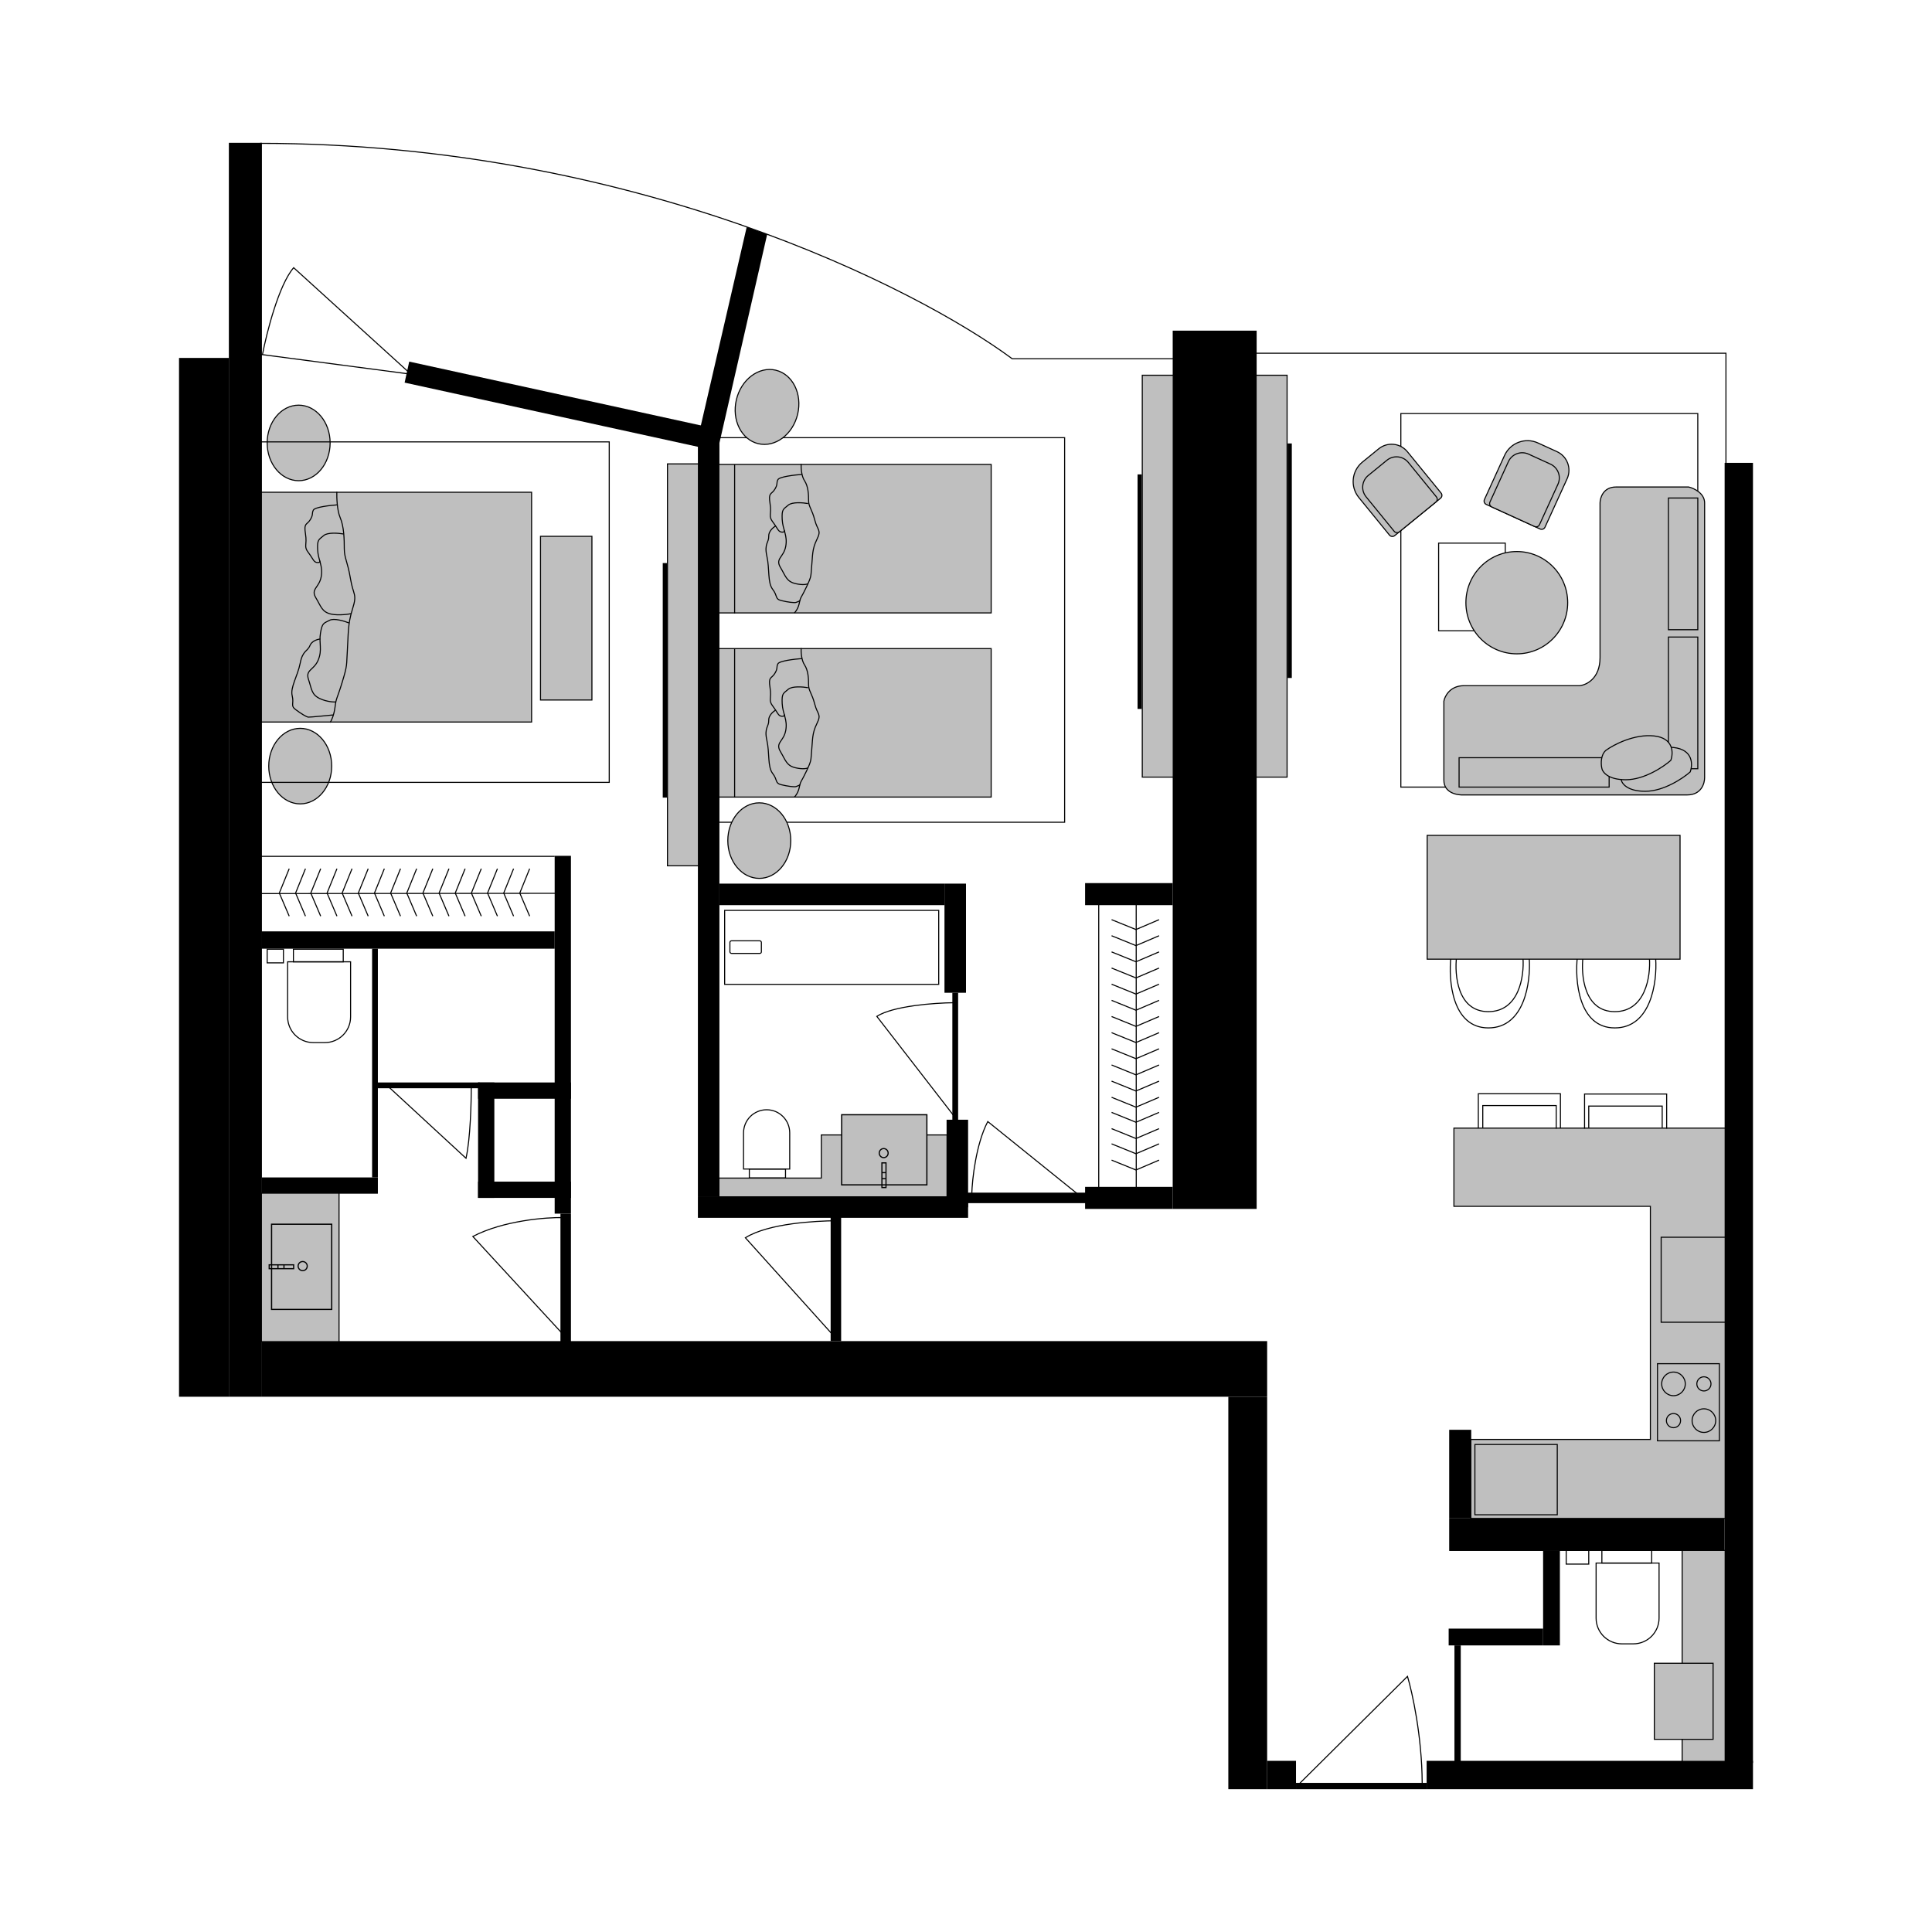 <svg width="1500" height="1500" viewBox="0 0 1500 1500" fill="none" xmlns="http://www.w3.org/2000/svg">
<path d="M637.657 914.666H558.144V929.226H735.334V881.16H637.657V914.666Z" fill="#BFBFBF" stroke="black" stroke-width="0.815"/>
<path d="M754.476 927.189C754.815 915.648 757.775 888.207 766.899 870.773L838.386 928.411" stroke="black" stroke-width="0.815"/>
<path d="M740.22 778.514C725.692 778.649 693.458 780.958 680.749 789.104L740.22 865.887" stroke="black" stroke-width="0.815"/>
<path d="M365.881 843.078C365.949 855.502 365.229 884.137 361.808 899.29L300.911 843.078" stroke="black" stroke-width="0.815"/>
<path d="M437.572 945.316C423.995 945.044 390.892 947.597 367.104 959.98L438.794 1037.78" stroke="black" stroke-width="0.815"/>
<path d="M198.468 274.639L203.763 275.336M203.763 275.336L319.039 290.525L228 207.836C216.431 221.197 207.022 258.403 203.763 275.336Z" stroke="black" stroke-width="0.815"/>
<rect x="177.692" y="110.893" width="25.662" height="973.529" fill="black"/>
<rect x="138.996" y="277.9" width="38.697" height="806.522" fill="black"/>
<rect x="203.357" y="1041.24" width="780.453" height="43.178" fill="black"/>
<rect x="953.667" y="1084.42" width="30.143" height="304.686" fill="black"/>
<rect x="983.808" y="1367.11" width="22.403" height="21.996" fill="black"/>
<rect x="1107.64" y="1367.11" width="253.362" height="21.996" fill="black"/>
<rect x="1361" y="359.365" width="1009.37" height="21.996" transform="rotate(90 1361 359.365)" fill="black"/>
<rect x="910.487" y="256.719" width="65.174" height="681.878" fill="black"/>
<rect x="842.465" y="921.486" width="68.025" height="17.108" fill="black"/>
<rect x="842.465" y="685.641" width="68.025" height="17.108" fill="black"/>
<rect x="751.627" y="869.35" width="68.025" height="16.701" transform="rotate(90 751.627 869.35)" fill="black"/>
<rect x="749.996" y="686.049" width="84.726" height="16.701" transform="rotate(90 749.996 686.049)" fill="black"/>
<rect x="733.297" y="702.748" width="174.746" height="16.701" transform="rotate(-180 733.297 702.748)" fill="black"/>
<rect x="751.627" y="945.521" width="209.777" height="16.701" transform="rotate(-180 751.627 945.521)" fill="black"/>
<rect x="541.851" y="928.822" width="588.598" height="16.701" transform="rotate(-90 541.851 928.822)" fill="black"/>
<rect x="430.648" y="942.264" width="277.802" height="12.627" transform="rotate(-90 430.648 942.264)" fill="black"/>
<rect x="371.177" y="930.043" width="89.614" height="12.627" transform="rotate(-90 371.177 930.043)" fill="black"/>
<rect x="644.908" y="1041.24" width="98.575" height="8.147" transform="rotate(-90 644.908 1041.24)" fill="black"/>
<rect x="739.406" y="871.389" width="100.612" height="4.481" transform="rotate(-90 739.406 871.389)" fill="black"/>
<rect x="1129.23" y="1376.07" width="98.575" height="4.888" transform="rotate(-90 1129.23 1376.07)" fill="black"/>
<rect x="1006.21" y="1384.22" width="101.426" height="4.888" fill="black"/>
<path d="M1008.25 1385.44L1092.77 1301.53C1096.5 1314.02 1104.01 1348.05 1104.18 1384.22" stroke="black" stroke-width="0.815"/>
<rect x="435.131" y="1043.69" width="101.426" height="8.147" transform="rotate(-90 435.131 1043.69)" fill="black"/>
<rect x="288.898" y="914.156" width="177.598" height="4.481" transform="rotate(-90 288.898 914.156)" fill="black"/>
<rect x="292.967" y="840.426" width="79.43" height="4.481" fill="black"/>
<rect x="746.737" y="925.967" width="98.575" height="8.147" fill="black"/>
<rect x="371.177" y="917.414" width="72.098" height="12.627" fill="black"/>
<rect x="371.177" y="840.426" width="72.098" height="12.627" fill="black"/>
<rect x="1125.15" y="1178.52" width="213.851" height="25.662" fill="black"/>
<rect x="203.357" y="914.156" width="90.021" height="12.627" fill="black"/>
<rect x="1125.15" y="1110.09" width="17.108" height="68.432" fill="black"/>
<rect x="1198.06" y="1204.18" width="13.035" height="73.32" fill="black"/>
<rect x="1198.06" y="1264.46" width="13.035" height="73.32" transform="rotate(90 1198.06 1264.46)" fill="black"/>
<rect x="1306.01" y="1203.77" width="33.401" height="163.748" fill="#BFBFBF" stroke="black" stroke-width="0.815"/>
<rect x="1284.42" y="1291.35" width="45.621" height="59.063" fill="#BFBFBF" stroke="black" stroke-width="0.815"/>
<rect x="1215.99" y="1203.77" width="17.515" height="10.591" stroke="black" stroke-width="0.815"/>
<rect x="207.427" y="736.966" width="12.627" height="10.591" stroke="black" stroke-width="0.815"/>
<rect x="1243.69" y="1203.77" width="38.697" height="9.776" stroke="black" stroke-width="0.815"/>
<rect x="227.796" y="736.966" width="38.697" height="9.776" stroke="black" stroke-width="0.815"/>
<rect x="609.873" y="914.563" width="28.106" height="6.925" transform="rotate(-180 609.873 914.563)" stroke="black" stroke-width="0.815"/>
<path d="M1239.21 1213.55H1288.09V1256.32C1288.09 1267.34 1279.15 1276.28 1268.13 1276.28H1259.17C1248.15 1276.28 1239.21 1267.34 1239.21 1256.32V1213.55Z" stroke="black" stroke-width="0.815"/>
<path d="M223.313 746.741H272.193V789.511C272.193 800.535 263.257 809.471 252.233 809.471H243.272C232.249 809.471 223.313 800.535 223.313 789.511V746.741Z" stroke="black" stroke-width="0.815"/>
<path d="M613.132 907.64L577.286 907.64L577.286 879.533C577.286 869.635 585.311 861.611 595.209 861.611C605.107 861.611 613.132 869.635 613.132 879.533L613.132 907.64Z" stroke="black" stroke-width="0.815"/>
<path d="M1281.35 1117.58H1141.97V1178.92H1339.41V875.867H1128.82V936.6H1281.35V1117.58Z" fill="#BFBFBF" stroke="black" stroke-width="0.815"/>
<rect x="1145.11" y="1121.49" width="63.952" height="54.583" fill="#BFBFBF" stroke="black" stroke-width="0.815"/>
<rect x="1289.72" y="960.591" width="49.695" height="65.988" fill="#BFBFBF" stroke="black" stroke-width="0.815"/>
<rect x="1286.86" y="1058.76" width="48.066" height="59.878" fill="#BFBFBF" stroke="black" stroke-width="0.815"/>
<circle cx="1299.29" cy="1074.44" r="9.165" stroke="black" stroke-width="0.815"/>
<circle cx="1322.91" cy="1102.96" r="9.165" stroke="black" stroke-width="0.815"/>
<circle cx="1322.91" cy="1074.44" r="5.499" stroke="black" stroke-width="0.815"/>
<circle cx="1299.29" cy="1102.96" r="5.499" stroke="black" stroke-width="0.815"/>
<path d="M1151.22 875.665V858.354H1208.25V875.081V876.276" stroke="black" stroke-width="0.815"/>
<path d="M1233.5 875.484V858.756H1290.53V875.484" stroke="black" stroke-width="0.815"/>
<path d="M1147.76 876.068V849.184H1211.51V876.068" stroke="black" stroke-width="0.815"/>
<path d="M1230.25 876.275V849.391H1293.99V876.275" stroke="black" stroke-width="0.815"/>
<path d="M1130.9 742.665C1129.14 756.922 1131.59 785.436 1155.52 785.436C1179.46 785.436 1183.45 757.837 1182.45 744.038" stroke="black" stroke-width="0.815"/>
<path d="M1229.07 742.665C1227.3 756.922 1229.76 785.436 1253.69 785.436C1277.63 785.436 1281.61 757.837 1280.62 744.038" stroke="black" stroke-width="0.815"/>
<path d="M1126.5 742.669C1124.42 761.135 1127.32 798.066 1155.55 798.066C1183.79 798.066 1188.49 762.32 1187.31 744.446" stroke="black" stroke-width="0.815"/>
<path d="M1224.67 742.669C1222.59 761.135 1225.48 798.066 1253.72 798.066C1281.95 798.066 1286.66 762.32 1285.48 744.446" stroke="black" stroke-width="0.815"/>
<rect x="1108.05" y="648.571" width="196.335" height="96.131" fill="#BFBFBF" stroke="black" stroke-width="0.815"/>
<rect x="1087.61" y="611.1" width="290.022" height="230.551" transform="rotate(-90 1087.61 611.1)" stroke="black" stroke-width="0.815"/>
<rect x="1116.94" y="489.712" width="68.025" height="51.731" transform="rotate(-90 1116.94 489.712)" stroke="black" stroke-width="0.815"/>
<path d="M1177.64 428.205C1199.46 428.205 1217.15 445.985 1217.15 467.921C1217.15 489.857 1199.46 507.636 1177.64 507.636C1155.82 507.636 1138.12 489.857 1138.12 467.921C1138.12 445.985 1155.82 428.205 1177.64 428.205Z" fill="#BFBFBF" stroke="black" stroke-width="0.815"/>
<path d="M1082.81 415.871C1081.58 416.866 1079.79 416.684 1078.79 415.463L1054.98 386.26C1048.16 377.891 1049.41 365.575 1057.78 358.751L1070.39 348.475C1077.19 342.931 1087.19 343.949 1092.74 350.749L1118.86 382.794C1119.86 384.014 1119.68 385.81 1118.46 386.805L1082.81 415.871Z" fill="#BFBFBF" stroke="black" stroke-width="0.815"/>
<path d="M1086.45 412.899C1085.23 413.894 1083.44 413.711 1082.44 412.49L1060.64 385.75C1056.52 380.694 1057.27 373.253 1062.33 369.13L1076.79 357.339C1081.85 353.216 1089.29 353.973 1093.41 359.03L1115.21 385.77C1116.21 386.991 1116.03 388.787 1114.81 389.782L1086.45 412.899Z" fill="#BFBFBF" stroke="black" stroke-width="0.815"/>
<path d="M1153.91 391.629C1152.48 390.975 1151.85 389.284 1152.5 387.851L1168.14 353.573C1172.63 343.749 1184.22 339.42 1194.05 343.903L1208.84 350.655C1216.82 354.298 1220.34 363.721 1216.7 371.703L1199.53 409.316C1198.88 410.749 1197.19 411.38 1195.76 410.726L1153.91 391.629Z" fill="#BFBFBF" stroke="black" stroke-width="0.815"/>
<path d="M1158.19 393.584C1156.76 392.93 1156.13 391.239 1156.78 389.806L1171.11 358.419C1173.82 352.484 1180.82 349.868 1186.76 352.577L1203.73 360.324C1209.67 363.033 1212.29 370.04 1209.58 375.975L1195.25 407.362C1194.6 408.795 1192.91 409.426 1191.47 408.773L1158.19 393.584Z" fill="#BFBFBF" stroke="black" stroke-width="0.815"/>
<path d="M1136.55 617.175L1229.35 617.175L1309.99 617.175C1320.92 617.175 1323.52 608.189 1323.46 603.696L1323.46 390.458C1323.46 382.969 1315.23 379.1 1311.11 378.102L1254.61 378.102C1244.88 378.102 1242.32 386.339 1242.26 390.458L1242.26 510.65C1242.26 526.825 1231.66 531.868 1226.35 532.367L1136.55 532.367C1125.92 532.367 1121.77 540.355 1121.02 544.349L1121.02 605.755C1121.02 615.64 1131.37 617.487 1136.55 617.175Z" fill="#BFBFBF" stroke="black" stroke-width="0.815"/>
<rect x="1295.36" y="488.901" width="102.241" height="22.811" transform="rotate(-90 1295.36 488.901)" stroke="black" stroke-width="0.815"/>
<rect x="1295.36" y="596.843" width="102.241" height="22.811" transform="rotate(-90 1295.36 596.843)" stroke="black" stroke-width="0.815"/>
<rect x="1132.83" y="588.288" width="116.498" height="22.811" stroke="black" stroke-width="0.815"/>
<path d="M1299.32 580.353C1284.02 578.7 1268.07 587.053 1262 591.437C1257.8 594.893 1258 601.894 1258.63 604.962C1258.94 608.093 1263.13 614.355 1277.38 614.355C1291.63 614.355 1306.57 604.336 1312.26 599.327C1314.33 593.691 1314.63 582.006 1299.32 580.353Z" fill="#BFBFBF" stroke="black" stroke-width="0.815"/>
<path d="M1284.25 571.392C1268.95 569.739 1253 578.092 1246.93 582.476C1242.73 585.932 1242.93 592.933 1243.56 596.002C1243.87 599.133 1248.06 605.395 1262.31 605.395C1276.57 605.395 1291.51 595.375 1297.19 590.366C1299.26 584.73 1299.56 573.045 1284.25 571.392Z" fill="#BFBFBF" stroke="black" stroke-width="0.815"/>
<rect x="975.253" y="603.358" width="312.018" height="24.033" transform="rotate(-90 975.253 603.358)" fill="#BFBFBF" stroke="black" stroke-width="0.815"/>
<rect x="910.894" y="291.343" width="312.018" height="24.033" transform="rotate(90 910.894 291.343)" fill="#BFBFBF" stroke="black" stroke-width="0.815"/>
<rect x="542.257" y="360.183" width="312.018" height="24.033" transform="rotate(90 542.257 360.183)" fill="#BFBFBF" stroke="black" stroke-width="0.815"/>
<rect x="999.693" y="526.375" width="182.078" height="3.259" transform="rotate(-90 999.693 526.375)" fill="black"/>
<rect x="886.457" y="368.328" width="182.078" height="3.259" transform="rotate(90 886.457 368.328)" fill="black"/>
<rect x="517.816" y="437.168" width="182.078" height="3.259" transform="rotate(90 517.816 437.168)" fill="black"/>
<path d="M1340.02 359.977V274.233H975.254L910.488 278.51H785.844C711.573 223.519 490.974 111.299 201.93 111.299" stroke="black" stroke-width="0.815"/>
<path d="M579.735 176.272L595.621 181.975L558.524 344.07L541.853 340.229L579.735 176.272Z" fill="black"/>
<rect x="314.149" y="297.064" width="16.701" height="234.382" transform="rotate(-77.655 314.149 297.064)" fill="black"/>
<path d="M648.57 947.76C633.43 948.031 596.96 949.593 578.712 960.998L646.94 1036.76" stroke="black" stroke-width="0.815"/>
<path d="M882.177 922.297L882.142 698.263" stroke="black" stroke-width="0.815"/>
<path d="M863.029 726.499L881.944 734.164L899.893 726.499" stroke="black" stroke-width="0.815"/>
<path d="M863.029 714.025L881.944 721.689L899.893 714.025" stroke="black" stroke-width="0.815"/>
<path d="M863.029 739.046L881.944 746.711L899.893 739.046" stroke="black" stroke-width="0.815"/>
<path d="M863.029 751.587L881.944 759.252L899.893 751.587" stroke="black" stroke-width="0.815"/>
<path d="M863.029 764.128L881.944 771.793L899.893 764.128" stroke="black" stroke-width="0.815"/>
<path d="M863.029 776.671L881.944 784.336L899.893 776.671" stroke="black" stroke-width="0.815"/>
<path d="M863.029 789.214L881.944 796.879L899.893 789.214" stroke="black" stroke-width="0.815"/>
<path d="M863.029 801.759L881.944 809.424L899.893 801.759" stroke="black" stroke-width="0.815"/>
<path d="M863.029 814.3L881.944 821.965L899.893 814.3" stroke="black" stroke-width="0.815"/>
<path d="M863.029 826.843L881.944 834.508L899.893 826.843" stroke="black" stroke-width="0.815"/>
<path d="M863.029 839.388L881.944 847.053L899.893 839.388" stroke="black" stroke-width="0.815"/>
<path d="M863.029 851.927L881.944 859.592L899.893 851.927" stroke="black" stroke-width="0.815"/>
<path d="M863.029 863.646L881.944 871.311L899.893 863.646" stroke="black" stroke-width="0.815"/>
<path d="M863.029 876.275L881.944 883.939L899.893 876.275" stroke="black" stroke-width="0.815"/>
<path d="M863.029 888.083L881.944 895.748L899.893 888.083" stroke="black" stroke-width="0.815"/>
<path d="M863.029 900.712L881.944 908.377L899.893 900.712" stroke="black" stroke-width="0.815"/>
<path d="M853.05 924.744L853.05 694.6" stroke="black" stroke-width="0.815"/>
<path d="M202.948 693.785L431.87 693.55" stroke="black" stroke-width="0.815"/>
<path d="M398.746 674.441L391.081 693.357L398.746 711.305" stroke="black" stroke-width="0.815"/>
<path d="M411.221 674.441L403.556 693.357L411.221 711.305" stroke="black" stroke-width="0.815"/>
<path d="M386.202 674.441L378.537 693.357L386.202 711.305" stroke="black" stroke-width="0.815"/>
<path d="M373.658 674.441L365.993 693.357L373.658 711.305" stroke="black" stroke-width="0.815"/>
<path d="M361.118 674.441L353.453 693.357L361.118 711.305" stroke="black" stroke-width="0.815"/>
<path d="M348.574 674.441L340.909 693.357L348.574 711.305" stroke="black" stroke-width="0.815"/>
<path d="M336.03 674.441L328.365 693.357L336.03 711.305" stroke="black" stroke-width="0.815"/>
<path d="M323.49 674.441L315.825 693.357L323.49 711.305" stroke="black" stroke-width="0.815"/>
<path d="M310.946 674.441L303.281 693.357L310.946 711.305" stroke="black" stroke-width="0.815"/>
<path d="M298.402 674.441L290.737 693.357L298.402 711.305" stroke="black" stroke-width="0.815"/>
<path d="M285.862 674.441L278.197 693.357L285.862 711.305" stroke="black" stroke-width="0.815"/>
<path d="M273.318 674.441L265.653 693.357L273.318 711.305" stroke="black" stroke-width="0.815"/>
<path d="M261.602 674.441L253.937 693.357L261.602 711.305" stroke="black" stroke-width="0.815"/>
<path d="M248.972 674.441L241.307 693.357L248.972 711.305" stroke="black" stroke-width="0.815"/>
<path d="M237.161 674.441L229.496 693.357L237.161 711.305" stroke="black" stroke-width="0.815"/>
<path d="M224.534 674.441L216.869 693.357L224.534 711.305" stroke="black" stroke-width="0.815"/>
<path d="M200.502 664.869H430.646" stroke="black" stroke-width="0.815"/>
<rect x="202.947" y="723.117" width="227.7" height="13.442" fill="black"/>
<rect x="202.947" y="926.374" width="60.285" height="115.276" fill="#BFBFBF" stroke="black" stroke-width="0.815"/>
<rect x="0.47" y="0.47" width="66.146" height="46.68" transform="matrix(-4.37114e-08 1 1 4.37114e-08 210.381 950)" fill="#BFBFBF" stroke="black" stroke-width="0.94"/>
<circle cx="4" cy="4" r="3.542" transform="matrix(1 -7.69615e-09 8.28105e-09 -1 231 987)" stroke="black" stroke-width="0.915"/>
<path d="M215.811 982L209 982L209 985L215.811 985M215.811 982L215.811 985M215.811 982L220.472 982M215.811 985L220.472 985M220.472 985L228 985L228 982L220.472 982M220.472 985L220.472 982" stroke="black" stroke-width="0.915"/>
<rect x="562.623" y="706.821" width="166.192" height="57.434" stroke="black" stroke-width="0.815"/>
<rect x="566.695" y="730.448" width="24.44" height="9.776" rx="1.222" stroke="black" stroke-width="0.815"/>
<rect x="0.47" y="-0.47" width="66.146" height="54.454" transform="matrix(1 0 0 -1 653 919.455)" fill="#BFBFBF" stroke="black" stroke-width="0.94"/>
<path d="M686.092 891.747C684.19 891.747 682.636 893.315 682.636 895.264C682.636 897.213 684.19 898.781 686.092 898.781C687.994 898.781 689.548 897.213 689.548 895.264C689.548 893.315 687.994 891.747 686.092 891.747Z" stroke="black" stroke-width="0.915"/>
<path d="M684.719 915.135L684.719 922L687.888 922L687.888 915.135M684.719 915.135L687.888 915.135M684.719 915.135L684.719 910.438M687.888 915.135L687.888 910.438M687.888 910.438L687.888 902.851L684.719 902.851L684.719 910.438M687.888 910.438L684.719 910.438" stroke="black" stroke-width="0.915"/>
<rect x="557.736" y="339.816" width="268.841" height="298.576" stroke="black" stroke-width="0.815"/>
<rect x="558.139" y="360.591" width="211.407" height="115.276" fill="#BFBFBF" stroke="black" stroke-width="0.815"/>
<path d="M570.359 360.59V476.273" stroke="black" stroke-width="0.815"/>
<path d="M621.992 360.184C621.859 363.02 622.192 369.584 624.589 373.15C627.587 377.607 627.786 384.09 627.786 388.75C627.786 393.41 630.384 395.233 632.582 403.742C634.78 412.251 637.977 411.238 634.18 418.937C630.384 426.635 630.983 431.7 630.184 439.602C629.385 447.503 630.384 446.693 626.188 455.607C621.992 464.521 621.592 463.103 620.593 468.168C619.794 472.22 617.729 474.989 616.797 475.867" stroke="black" stroke-width="0.815"/>
<path d="M602.13 408.451C600.297 409.47 596.672 412.484 596.835 416.394C597.039 421.282 593.169 421.893 595.409 431.873C597.65 441.853 595.817 452.24 599.89 457.535C603.963 462.83 601.519 465.071 606.611 466.293C611.703 467.515 616.591 468.126 618.016 467.718C619.157 467.392 620.664 466.632 621.275 466.293" stroke="black" stroke-width="0.815"/>
<path d="M627.387 390.954C623.511 390.274 615.011 389.567 612.015 392.177C608.271 395.44 606.891 395.032 607.285 403.189C607.68 411.345 611.621 415.628 610.044 424.192C608.468 432.756 601.767 433.572 605.906 440.505C610.044 447.438 610.636 451.516 617.73 453.148C623.406 454.453 626.533 453.692 627.387 453.148" stroke="black" stroke-width="0.815"/>
<path d="M622.702 368.328C616.931 368.735 605.105 370.12 603.964 372.401C602.538 375.253 604.168 375.66 601.52 379.937C598.872 384.214 596.428 381.974 597.854 390.935C599.28 399.897 596.225 400.304 600.094 405.396C603.964 410.487 604.168 412.931 607.019 413.135C609.3 413.298 609.124 412.252 608.852 411.709" stroke="black" stroke-width="0.815"/>
<rect x="558.135" y="503.567" width="211.407" height="115.276" fill="#BFBFBF" stroke="black" stroke-width="0.815"/>
<path d="M570.355 503.566V619.249" stroke="black" stroke-width="0.815"/>
<path d="M621.988 503.16C621.855 505.997 622.188 512.561 624.586 516.126C627.583 520.584 627.782 527.067 627.782 531.726C627.782 536.386 630.38 538.209 632.578 546.719C634.776 555.228 637.973 554.215 634.176 561.913C630.38 569.612 630.979 574.677 630.18 582.578C629.381 590.48 630.38 589.669 626.184 598.583C621.988 607.498 621.588 606.08 620.589 611.144C619.79 615.196 617.725 617.965 616.793 618.843" stroke="black" stroke-width="0.815"/>
<path d="M602.126 551.428C600.293 552.446 596.668 555.46 596.831 559.371C597.035 564.259 593.165 564.87 595.405 574.849C597.646 584.829 595.813 595.216 599.886 600.512C603.959 605.807 601.515 608.047 606.607 609.269C611.699 610.491 616.587 611.102 618.012 610.695C619.153 610.369 620.66 609.609 621.271 609.269" stroke="black" stroke-width="0.815"/>
<path d="M627.383 533.931C623.507 533.251 615.007 532.544 612.011 535.154C608.267 538.417 606.887 538.009 607.281 546.165C607.676 554.322 611.617 558.604 610.04 567.169C608.464 575.733 601.763 576.549 605.902 583.482C610.04 590.415 610.632 594.493 617.726 596.124C623.402 597.429 626.529 596.668 627.383 596.124" stroke="black" stroke-width="0.815"/>
<path d="M622.698 511.305C616.927 511.712 605.101 513.097 603.96 515.378C602.535 518.229 604.164 518.637 601.516 522.914C598.869 527.191 596.425 524.95 597.85 533.912C599.276 542.873 596.221 543.28 600.09 548.372C603.96 553.464 604.164 555.908 607.015 556.111C609.296 556.274 609.12 555.229 608.848 554.686" stroke="black" stroke-width="0.815"/>
<path d="M613.948 652.646C613.948 668.915 602.94 681.974 589.508 681.974C576.075 681.974 565.067 668.915 565.067 652.646C565.067 636.377 576.075 623.317 589.508 623.317C602.94 623.317 613.948 636.377 613.948 652.646Z" fill="#BFBFBF" stroke="black" stroke-width="0.815"/>
<path d="M257.531 594.806C257.531 611.075 246.523 624.134 233.091 624.134C219.658 624.134 208.65 611.075 208.65 594.806C208.65 578.537 219.658 565.478 233.091 565.478C246.523 565.478 257.531 578.537 257.531 594.806Z" fill="#BFBFBF" stroke="black" stroke-width="0.815"/>
<path d="M256.307 343.888C256.307 360.157 245.299 373.216 231.867 373.216C218.435 373.216 207.427 360.157 207.427 343.888C207.427 327.619 218.435 314.56 231.867 314.56C245.299 314.56 256.307 327.619 256.307 343.888Z" fill="#BFBFBF" stroke="black" stroke-width="0.815"/>
<path d="M619.289 321.601C615.525 337.428 601.795 347.587 588.727 344.479C575.659 341.372 567.971 326.12 571.735 310.292C575.499 294.465 589.229 284.307 602.297 287.414C615.365 290.522 623.053 305.773 619.289 321.601Z" fill="#BFBFBF" stroke="black" stroke-width="0.815"/>
<rect x="200.909" y="343.073" width="272.099" height="264.36" stroke="black" stroke-width="0.815"/>
<rect x="202.948" y="382.177" width="209.777" height="178.412" fill="#BFBFBF" stroke="black" stroke-width="0.815"/>
<path d="M266.707 414.579C262.831 413.899 254.331 413.192 251.335 415.802C247.591 419.065 246.212 418.657 246.606 426.814C247 434.97 250.941 439.253 249.365 447.817C247.788 456.381 241.088 457.197 245.226 464.13C249.365 471.063 249.956 475.141 257.051 476.773C262.726 478.078 271.95 476.815 272.804 476.271" stroke="black" stroke-width="0.815"/>
<path d="M262.026 391.951C256.255 392.359 244.429 393.743 243.288 396.025C241.863 398.876 243.492 399.283 240.844 403.56C238.197 407.837 235.753 405.597 237.178 414.558C238.604 423.52 235.549 423.927 239.419 429.019C243.288 434.11 243.492 436.554 246.343 436.758C248.624 436.921 248.448 435.875 248.176 435.332" stroke="black" stroke-width="0.815"/>
<path d="M261.505 381.77C261.371 386.164 261.704 396.334 264.102 401.858C267.099 408.763 267.299 418.808 267.299 426.027C267.299 433.246 269.897 436.071 272.094 449.254C274.292 462.437 277.489 460.868 273.693 472.796C269.897 484.723 270.496 492.57 269.697 504.812C268.898 517.053 269.896 515.798 265.701 529.608C261.505 543.419 261.105 541.222 260.106 549.069C259.307 555.347 257.242 559.637 256.31 560.997" stroke="black" stroke-width="0.815"/>
<path d="M248.645 496.128C246.557 496.323 242.026 497.624 240.602 501.27C238.822 505.827 235.034 504.83 233.071 514.868C231.108 524.906 225.251 533.678 226.851 540.165C228.45 546.651 225.311 547.719 229.482 550.886C233.652 554.053 237.881 556.578 239.35 556.779C240.525 556.939 257.855 555.152 258.551 555.087" stroke="black" stroke-width="0.815"/>
<path d="M271.089 483.712C267.447 482.221 259.294 479.715 255.81 481.625C251.456 484.013 250.195 483.32 248.839 491.373C247.482 499.426 250.418 504.451 247.049 512.481C243.681 520.511 236.961 519.877 239.523 527.534C242.086 535.191 241.793 539.302 248.376 542.41C253.642 544.897 259.841 545.255 260.791 544.906" stroke="black" stroke-width="0.815"/>
<rect x="419.649" y="416.394" width="39.919" height="127.088" fill="#BFBFBF" stroke="black" stroke-width="0.815"/>
</svg>
